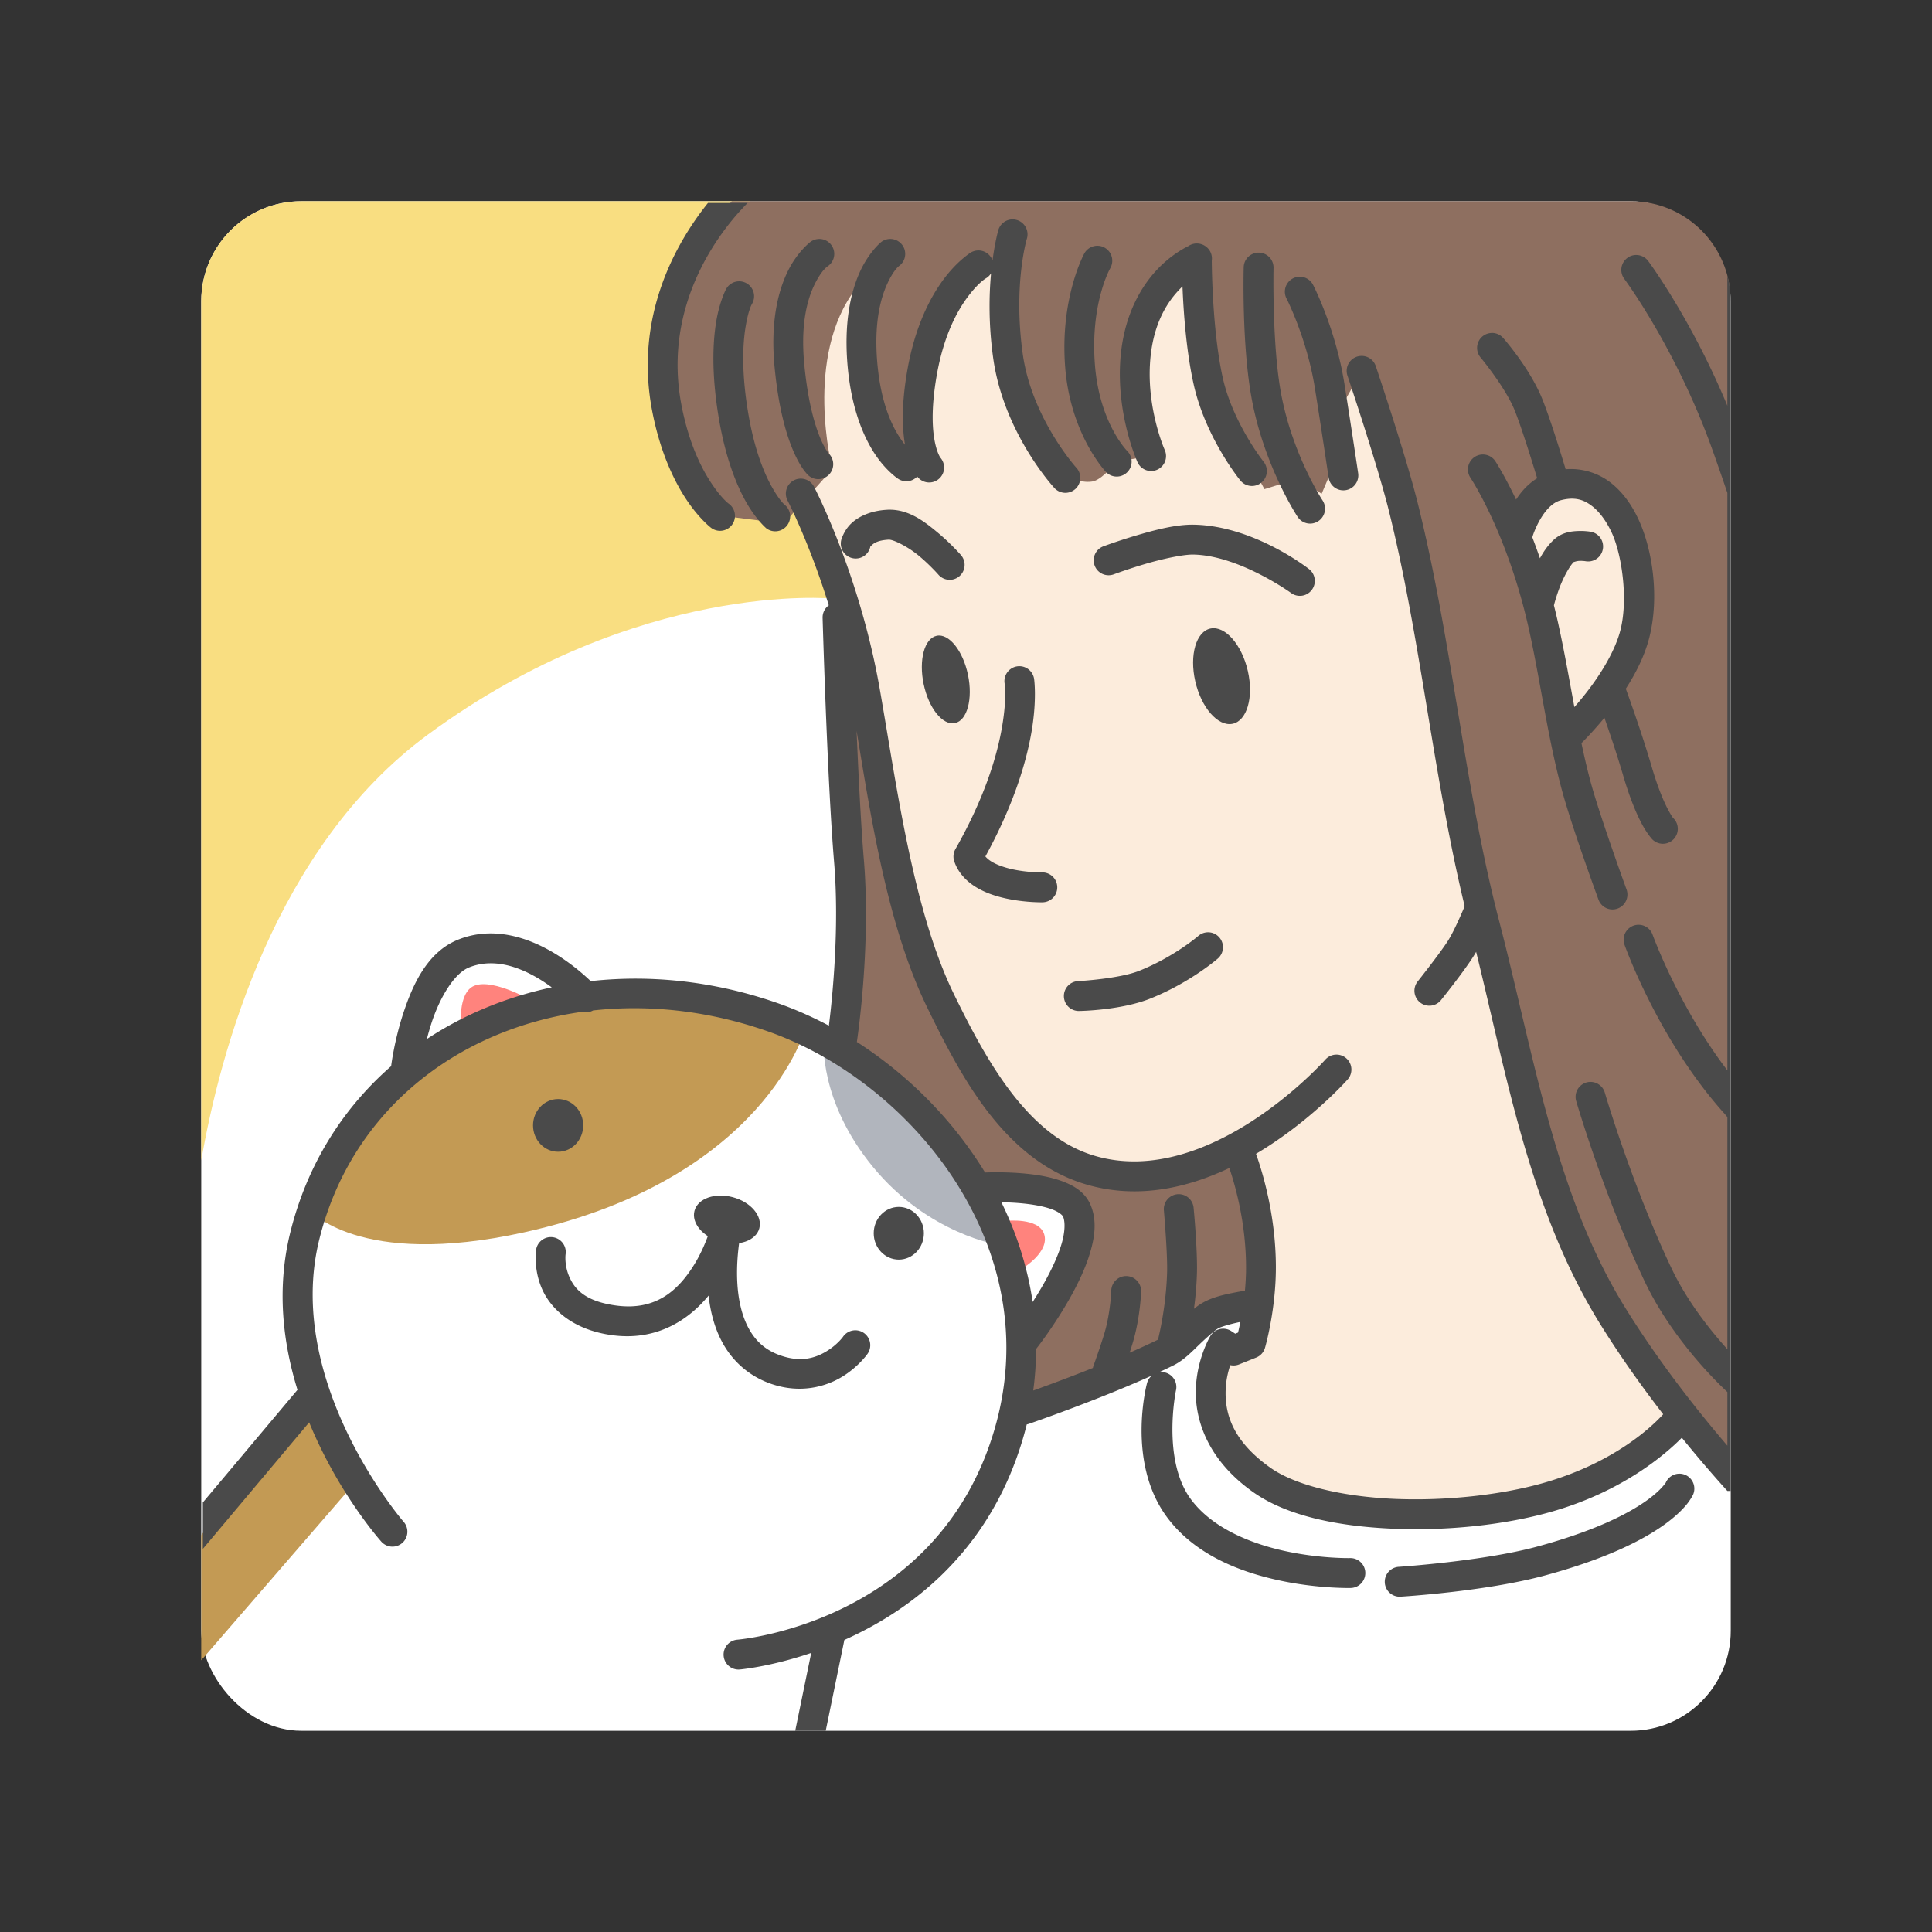 <svg width="192" height="192" version="1.1" viewBox="0 0 192 192" xmlns="http://www.w3.org/2000/svg">
 <rect x="0" y="0" width="192" height="192" fill="#333333" stroke="none"/>
 <rect x="20" y="20" width="152" height="152" rx="9.935" opacity=".63" style="fill:#fff;opacity:1"/>
 <path d="m120.61 135.17 0.956-1.646h2.73l0.576-10.122-1.827-9.255-8.949 3.049-8.907-2.252-10.008-11.626-7.165-22.112-4.777-24.734-3.639-7.409 1.365-21.657 56.07-2.622 29.684 116.38-7.961 5.699-12.056 3.192-12.965 0.684-9.099-3.875-4.549-6.383z" style="fill:#fcecdc;stroke-width:.148"/>
 <path d="m29.936 20c-5.504 0-9.935 4.432-9.935 9.935v85.383c1.856-10.678 7.288-31.102 22.52-42.314 20.932-15.409 40.26-13.516 40.26-13.516l-8.291-39.488h-44.553z" style="fill:#f9de81;stroke-width:.148"/>
 <path d="m72.721 20-4.791 5.803-2.894 10.639 1.609 8.383 4.869 6.408 6.375 0.799 4.834-5.414s-2.93-11.181 2.389-18.01c0.133 4.071 1.879 12.348 1.879 12.348l3.062 5.377 1.143-3.533 1.365-10.602 4.656-5.812 2.85 1.141 1.594 13.791 4.201 6.154s1.934 0.621 2.85 0.344c0.951-0.288 2.268-1.94 2.268-1.94l3.412-0.568-1.699-8.094 2.615-9.346 3.633-2.166 0.916 12.195 5.801 10.715 3.299-1.025 2.389 1.48 1.592-3.76 0.568-5.244 1.82-3.191 5.307 16.334 3.859 25.471 8.043 34.172 7.721 18.377 10.615 14.83 0.965 0.482v-118.38c-0.834-4.649-4.873-8.158-9.77-8.158h-89.344z" style="fill:#8e6f60;stroke-width:.148"/>
 <path d="m83.69 103.32 0.455-30.091-0.91-11.854 7.051 28.495 5.459 14.59 8.189 9.575 7.279 3.647 11.828-3.533 2.275 5.357-0.528 10.104-2.884 0.382-5.479 3.889-6.353 2.337-8.283 3.869-0.015-6.904 2.388-3.647 3.639-6.611-1.592-3.647-8.644-1.254-5.004-5.813-4.549-4.787z" style="fill:#8e6f60;stroke-width:.148"/>
 <ellipse transform="matrix(.978 -.206 .205 .979 0 0)" cx="78.202" cy="85.425" rx="2.252" ry="4.432" style="fill:#4a4a4a;paint-order:stroke fill markers;stroke-width:.148"/>
 <ellipse transform="matrix(.982 -.191 .222 .975 0 0)" cx="103.46" cy="89.186" rx="2.661" ry="4.86" style="fill:#4a4a4a;paint-order:stroke fill markers;stroke-width:.169"/>
 <path d="m30.937 138.8-3.659 4.416-7.279 9.347v12.436l15.695-18.135z" style="fill:#c39a54;stroke-width:.148"/>
 <path d="m45.817 102.07s-0.351-3.421 1.308-4.103c1.966-0.809 6.141 1.71 6.141 1.71z" style="fill:#ff837d;stroke-width:.148"/>
 <path d="m100.01 121.33 1.592 4.73s2.74-1.64 2.161-3.42c-0.544-1.674-3.753-1.311-3.753-1.311z" style="fill:#ff837d;stroke-width:.148"/>
 <path d="m30.691 120.19s4.853 5.922 21.382 2.28c23.924-5.272 27.978-20.289 27.978-20.289l-14.33-3.42-7.506 0.342-4.947 0.57-10.52 4.103-7.734 8.663z" style="fill:#c39a54;stroke-width:.148"/>
 <path d="m81.87 103.44s-0.531 5.944 4.891 12.538c5.487 6.675 12.51 7.751 12.51 7.751l-5.687-11.284z" style="fill:#b1b5bd;stroke-width:.148"/>
 <ellipse cx="89.322" cy="122.56" rx="2.493" ry="2.619" style="fill:#4a4a4a;paint-order:stroke fill markers;stroke-width:.148"/>
 <ellipse cx="55.465" cy="111.84" rx="2.493" ry="2.619" style="fill:#4a4a4a;paint-order:stroke fill markers;stroke-width:.148"/>
 <ellipse transform="matrix(.965 .261 -.26 .966 0 0)" cx="101.29" cy="98.097" rx="3.338" ry="2.297" style="fill:#4a4a4a;paint-order:stroke fill markers;stroke-width:.148"/>
 <path d="m149.88 51.272 3.056 10.236 2.895 11.284 5.227-6.851 1.85-10.639-4.343-6.609-4.906-0.322z" style="fill:#fcecdc;stroke-width:.148"/>
 <path d="m74.301 20.168-3.945 0.002c-3.095 3.862-7.394 11.211-5.529 20.748 0.8 4.091 2.19 6.934 3.412 8.766s2.383 2.734 2.383 2.734a1.483 1.486 0 1 0 1.785-2.371s-0.69-0.497-1.703-2.016c-1.013-1.518-2.239-3.975-2.965-7.686-2.046-10.464 4.298-17.908 6.562-20.178zm26.295 1.635a1.483 1.486 0 0 0-1.389 1.078s-0.321 1.107-0.572 3.006a1.483 1.486 0 0 0-1.375-0.998 1.483 1.486 0 0 0-0.805 0.221s-1.33 0.828-2.678 2.643c-1.348 1.815-2.84 4.696-3.596 8.975-0.599 3.387-0.534 5.795-0.24 7.475-0.162-0.202-0.341-0.442-0.537-0.742-0.853-1.306-1.853-3.534-2.199-7.184-0.38-4.006 0.269-6.517 0.939-8.004 0.67-1.487 1.217-1.848 1.217-1.848a1.483 1.486 0 0 0-0.885-2.678 1.483 1.486 0 0 0-0.922 0.32s-1.218 0.997-2.113 2.982c-0.895 1.986-1.611 5.062-1.19 9.508 0.387 4.078 1.548 6.809 2.672 8.529 1.124 1.72 2.356 2.514 2.356 2.514a1.483 1.486 0 0 0 1.877-0.244c0.04 0.052 0.07 0.088 0.07 0.088a1.483 1.486 0 1 0 2.197-1.996s0.033 0.063-0.072-0.141c-0.105-0.203-0.265-0.58-0.404-1.191-0.278-1.222-0.462-3.384 0.154-6.871 0.68-3.847 1.975-6.265 3.055-7.719 1.08-1.454 1.818-1.863 1.818-1.863a1.483 1.486 0 0 0 0.516-0.5c-0.202 2.185-0.257 5.083 0.213 8.434 1.05 7.485 6.062 12.879 6.062 12.879a1.483 1.486 0 1 0 2.186-2.008s-4.416-4.91-5.311-11.285c-0.965-6.88 0.406-11.451 0.406-11.451a1.483 1.486 0 0 0-1.451-1.928zm-19.244 1.945v0.002a1.483 1.486 0 0 0-0.789 0.273s-1.298 0.954-2.266 2.922c-0.967 1.968-1.747 5.038-1.324 9.496 0.378 3.985 1.117 6.584 1.805 8.232 0.344 0.824 0.675 1.41 0.939 1.809 0.265 0.399 0.537 0.682 0.537 0.682a1.483 1.486 0 1 0 2.076-2.121s0.01 0.023-0.145-0.209c-0.154-0.232-0.396-0.646-0.672-1.307-0.551-1.321-1.233-3.624-1.588-7.367-0.379-3.994 0.32-6.453 1.031-7.9 0.712-1.448 1.293-1.793 1.293-1.793a1.483 1.486 0 0 0-0.898-2.719zm37.57 0.447a1.483 1.486 0 0 0-0.82 0.258c-0.57 0.281-1.884 1.019-3.156 2.387-1.687 1.812-3.395 4.814-3.629 9.27-0.285 5.41 1.721 9.809 1.721 9.809a1.483 1.486 0 1 0 2.703-1.223s-1.705-3.839-1.463-8.43c0.199-3.785 1.562-6.028 2.838-7.398 0.136-0.146 0.268-0.279 0.398-0.404 0.101 2.561 0.376 6.455 1.117 9.76 1.195 5.324 4.613 9.498 4.613 9.498a1.483 1.486 0 1 0 2.307-1.867s-3.03-3.835-4.027-8.281c-1.004-4.473-1.092-10.655-1.1-11.66a1.483 1.486 0 0 0-0.65-1.461 1.483 1.486 0 0 0-0.852-0.256zm-9.871 0.229a1.483 1.486 0 0 0-1.299 0.775s-2.444 4.425-1.893 11.334c0.535 6.703 4.059 10.383 4.059 10.383a1.483 1.486 0 0 0 2.119-2.08s-2.758-2.744-3.221-8.539c-0.49-6.143 1.518-9.639 1.518-9.639a1.483 1.486 0 0 0-1.283-2.234zm16.045 0.682v0.002a1.483 1.486 0 0 0-1.498 1.469s-0.222 7.698 0.822 13.195c1.272 6.695 4.543 11.6 4.543 11.6a1.483 1.486 0 0 0 2.469-1.647s-2.952-4.471-4.1-10.51c-0.931-4.9-0.77-12.564-0.77-12.564a1.483 1.486 0 0 0-1.467-1.545zm37.574 0.234a1.483 1.486 0 0 0-1.238 2.391s5.179 6.95 8.773 17.049c0.582 1.637 1.053 3.002 1.459 4.205v57.385c-4.846-6.333-7.424-13.463-7.424-13.463a1.483 1.486 0 0 0-1.34-1.004 1.483 1.486 0 0 0-1.451 2.004s3.301 9.352 9.846 16.676c0.126 0.141 0.249 0.286 0.369 0.434v23.066c-1.702-1.882-3.992-4.753-5.547-8.029-3.981-8.388-6.625-17.445-6.625-17.445a1.483 1.486 0 0 0-1.428-1.092 1.483 1.486 0 0 0-1.418 1.924s2.676 9.214 6.793 17.889c2.658 5.601 7.026 9.893 8.225 11.01v5.33c-2.884-3.365-6.76-8.237-10.152-13.711-6.968-11.243-9.071-25.128-12.531-38.437-3.515-13.522-4.648-27.779-8.125-41.672-1.167-4.663-4.127-13.449-4.127-13.449a1.483 1.486 0 0 0-1.471-1.029 1.483 1.486 0 0 0-1.342 1.978s2.972 8.863 4.062 13.223c3.216 12.851 4.402 26.325 7.578 39.486a1.483 1.486 0 0 0-0.031 0.074s-0.956 2.314-1.639 3.379c-0.811 1.265-2.967 3.984-2.967 3.984a1.483 1.486 0 1 0 2.314 1.857s2.114-2.626 3.147-4.236c0.108-0.168 0.212-0.344 0.316-0.525 3.08 12.441 5.331 25.699 12.295 36.936 2.034 3.282 4.231 6.349 6.295 9.02-0.973 1.075-4.742 4.798-11.936 6.836-4.233 1.199-9.739 1.792-14.824 1.57-5.085-0.222-9.762-1.326-12.248-3.074-3.88-2.729-4.549-5.503-4.473-7.746 0.034-0.988 0.241-1.814 0.457-2.469a1.483 1.486 0 0 0 0.871-0.068l1.707-0.684a1.483 1.486 0 0 0 0.873-0.963s1.109-3.773 1.082-8.178c-0.03-4.99-1.295-9.198-1.975-11.107 0.435-0.258 0.858-0.521 1.268-0.787 4.726-3.07 7.84-6.602 7.84-6.602a1.483 1.486 0 1 0-2.221-1.971s-2.877 3.249-7.232 6.078c-4.355 2.829-10.014 5.102-15.588 3.508-6.632-1.897-10.723-9.193-14.086-16.092-4.09-8.391-5.68-20.716-7.381-30.381-2.012-11.434-6.516-20.035-6.516-20.035a1.483 1.486 0 0 0-1.318-0.816 1.483 1.486 0 0 0-1.309 2.195s2.147 4.116 4.086 10.393a1.483 1.486 0 0 0-0.613 1.27s0.456 16.03 1.141 24.244c0.55 6.598-0.183 13.595-0.516 16.26-1.671-0.888-3.382-1.642-5.113-2.246-4.557-1.59-9.194-2.38-13.711-2.424-1.635-0.016-3.254 0.068-4.848 0.244-0.696-0.665-1.954-1.77-3.568-2.746-1.874-1.133-4.343-2.154-6.979-1.975-0.878 0.06-1.774 0.252-2.674 0.619-3.035 1.237-4.474 4.489-5.385 7.24-0.911 2.751-1.217 5.236-1.217 5.236a1.483 1.486 0 0 0-0.01 0.078c-4.779 4.172-8.347 9.752-10.023 16.533-1.38 5.582-0.727 10.97 0.717 15.633l-9.404 11.191v4.615l10.566-12.574c2.894 7.071 7.133 11.811 7.133 11.811a1.483 1.486 0 1 0 2.225-1.963s-11.878-13.765-8.359-28c3.158-12.774 13.622-20.89 26.113-22.645a1.483 1.486 0 0 0 1.103-0.139c1.221-0.134 2.458-0.211 3.709-0.223 4.454-0.042 9.071 0.699 13.633 2.291 7.418 2.588 14.676 8.313 19.145 15.699 4.469 7.386 6.197 16.351 2.787 25.752-6.355 17.52-24.943 19.014-24.943 19.014a1.483 1.486 0 1 0 0.242 2.963s3.005-0.258 7.104-1.648l-1.59 7.736h3.031l1.853-9.025c6.165-2.752 13.462-8.02 17.092-18.025 0.412-1.135 0.755-2.266 1.033-3.393a1.483 1.486 0 0 0 0.229-0.062s6.723-2.313 12.199-4.789a1.483 1.486 0 0 0-0.49 0.811s-2.053 7.705 1.951 13.189c2.821 3.863 7.446 5.552 11.273 6.367 3.827 0.816 7.018 0.738 7.018 0.738a1.483 1.486 0 1 0-0.068-2.971s-2.867 0.063-6.332-0.676c-3.465-0.738-7.37-2.298-9.498-5.213-2.865-3.924-1.459-10.746-1.459-10.746a1.483 1.486 0 0 0-1.41-1.852 1.483 1.486 0 0 0-0.264 0.02c0.483-0.225 0.959-0.45 1.41-0.674 1.058-0.525 1.831-1.35 2.621-2.109 0.791-0.759 1.597-1.454 1.891-1.602 0.345-0.174 1.317-0.447 2.158-0.617-0.084 0.419-0.164 0.781-0.23 1.059l-0.281 0.111-0.373-0.248a1.483 1.486 0 0 0-2.092 0.469s-1.345 2.215-1.449 5.268 1.159 7.063 5.732 10.279c3.362 2.364 8.421 3.374 13.822 3.609 5.402 0.236 11.133-0.367 15.76-1.678 7.119-2.017 11.388-5.744 12.984-7.359 1.76 2.169 3.343 3.982 4.523 5.285h0.334v-118.27c-0.003-0.864-0.125-1.697-0.334-2.494v12.918c-3.585-8.643-7.857-14.369-7.857-14.369a1.483 1.486 0 0 0-1.137-0.611zm-33.488 2.162a1.483 1.486 0 0 0-1.318 2.186s2.021 3.941 2.811 8.898c0.722 4.532 1.361 8.875 1.361 8.875a1.483 1.486 0 1 0 2.936-0.434s-0.644-4.356-1.369-8.91c-0.875-5.495-3.103-9.793-3.103-9.793a1.483 1.486 0 0 0-1.316-0.822zm-55.705 0.455a1.483 1.486 0 0 0-1.31 0.756s-0.643 1.168-0.988 3.232c-0.345 2.064-0.482 5.169 0.236 9.5 0.676 4.074 1.783 6.786 2.768 8.508 0.984 1.722 1.984 2.559 1.984 2.559a1.483 1.486 0 0 0 1.838-2.33s-0.453-0.315-1.248-1.705c-0.795-1.39-1.791-3.75-2.416-7.518-0.671-4.044-0.525-6.809-0.238-8.521 0.287-1.712 0.625-2.227 0.625-2.227a1.483 1.486 0 0 0-1.25-2.254zm74.758 5.133a1.483 1.486 0 0 0-1.07 2.471s2.466 2.96 3.385 5.277c0.698 1.76 1.742 5.144 2.211 6.689-0.922 0.573-1.601 1.351-2.096 2.119-1.166-2.447-2.051-3.797-2.051-3.797a1.483 1.486 0 0 0-1.25-0.68 1.483 1.486 0 0 0-1.221 2.328s3.712 5.572 5.816 15.111c1.14 5.168 1.793 10.353 3.197 15.676 0.991 3.756 3.682 11.072 3.682 11.072a1.483 1.486 0 1 0 2.783-1.022s-2.707-7.434-3.598-10.811c-0.322-1.219-0.602-2.442-0.861-3.67 0.403-0.399 1.281-1.304 2.283-2.522 0.534 1.532 1.254 3.661 1.863 5.736 0.685 2.336 1.346 3.856 1.863 4.824 0.517 0.968 1.012 1.504 1.012 1.504a1.483 1.486 0 1 0 2.102-2.096s-0.097-0.059-0.5-0.812c-0.403-0.754-0.993-2.083-1.631-4.258-1.049-3.575-2.413-7.315-2.584-7.783 1.01-1.563 1.919-3.346 2.375-5.242 0.949-3.948 0.274-8.43-0.992-11.318-0.565-1.288-1.439-2.774-2.844-3.885-1.053-0.833-2.464-1.399-4.057-1.389-0.152 9.95e-4 -0.306 0.008-0.461 0.02-0.473-1.573-1.501-4.911-2.287-6.893-1.239-3.125-3.894-6.119-3.894-6.119a1.483 1.486 0 0 0-1.176-0.533zm8.094 16.471c0.778 0.024 1.369 0.321 1.943 0.775 0.835 0.661 1.53 1.752 1.967 2.748 0.931 2.123 1.56 6.365 0.824 9.428-0.52 2.166-2.051 4.591-3.478 6.404-0.397 0.505-0.777 0.955-1.125 1.352-0.507-2.725-0.984-5.486-1.605-8.301-0.136-0.617-0.279-1.22-0.428-1.807 0-5e-3 0.2-0.814 0.574-1.799 0.375-0.988 0.985-2.116 1.406-2.522-0.057 0.054 0.208-0.086 0.549-0.1 0.341-0.013 0.613 0.033 0.613 0.033a1.483 1.486 0 1 0 0.52-2.928s-0.561-0.101-1.248-0.074c-0.687 0.027-1.646 0.116-2.486 0.924-0.554 0.532-0.977 1.153-1.318 1.787-0.251-0.733-0.504-1.429-0.758-2.086a1.483 1.486 0 0 0 0.064-0.207s0.983-3.021 2.793-3.481c0.447-0.113 0.84-0.159 1.193-0.148zm-67.977 1.092c-0.065 8.96e-4 -0.131 0.004-0.197 0.008-1.685 0.094-2.884 0.698-3.592 1.389-0.708 0.691-0.953 1.578-0.953 1.578a1.483 1.486 0 1 0 2.885 0.682s-0.048 0.053 0.139-0.129c0.187-0.182 0.579-0.489 1.685-0.551 0.437-0.024 1.881 0.671 2.994 1.6 1.113 0.928 1.949 1.883 1.949 1.883a1.483 1.486 0 1 0 2.234-1.955s-0.964-1.111-2.285-2.213c-1.28-1.067-2.847-2.32-4.859-2.291zm30.277 1.488c-1.784-0.029-3.893 0.536-5.701 1.07-1.809 0.535-3.258 1.074-3.258 1.074a1.483 1.486 0 1 0 1.035 2.785s1.36-0.509 3.061-1.012c1.7-0.503 3.803-0.964 4.814-0.947 4.539 0.075 9.707 3.805 9.707 3.805a1.483 1.486 0 1 0 1.787-2.373s-5.437-4.304-11.445-4.402zm-17.287 14.066a1.483 1.486 0 0 0-1.502 1.738s0.233 1.353-0.24 4.188c-0.473 2.834-1.677 7.013-4.652 12.254a1.483 1.486 0 0 0-0.115 1.211c0.409 1.209 1.307 2.062 2.246 2.617 0.939 0.555 1.955 0.869 2.902 1.076 1.895 0.414 3.598 0.379 3.598 0.379a1.483 1.486 0 1 0-0.047-2.971s-1.421 0.016-2.918-0.311c-0.749-0.164-1.494-0.419-2.027-0.734-0.295-0.174-0.502-0.353-0.66-0.539 2.841-5.191 4.095-9.462 4.602-12.492 0.531-3.176 0.24-5.143 0.24-5.143a1.483 1.486 0 0 0-1.426-1.273zm-16.215 6.422c1.474 8.909 3.112 19.479 7.008 27.471 3.405 6.984 7.746 15.302 15.939 17.646 5.061 1.447 9.968 0.286 14.098-1.672 0.627 1.859 1.633 5.487 1.658 9.711 0.01 0.863-0.039 1.7-0.111 2.482-0.265 0.043-0.557 0.094-0.887 0.158-0.972 0.188-2.089 0.418-3.057 0.906-0.41 0.207-0.776 0.461-1.119 0.736 0.14-1.05 0.253-2.23 0.293-3.471 0.075-2.369-0.328-6.551-0.328-6.551a1.483 1.486 0 0 0-1.488-1.371 1.483 1.486 0 0 0-1.465 1.643s0.377 4.305 0.316 6.184c-0.101 3.157-0.705 5.824-0.904 6.633-0.874 0.429-1.828 0.864-2.816 1.295 0.203-0.623 0.401-1.27 0.531-1.803 0.554-2.259 0.605-4.264 0.605-4.264a1.483 1.486 0 0 0-1.461-1.547 1.483 1.486 0 0 0-1.504 1.463s-0.053 1.732-0.52 3.637c-0.277 1.13-1.238 3.793-1.238 3.793a1.483 1.486 0 0 0-0.068 0.24c-2.396 0.955-4.577 1.757-5.928 2.244 0.188-1.389 0.278-2.765 0.281-4.125 0.083-0.105 1.817-2.313 3.375-5.084 0.798-1.419 1.553-2.982 2.012-4.551 0.459-1.569 0.675-3.204 0.012-4.725-0.556-1.275-1.707-1.918-2.84-2.332-1.133-0.414-2.372-0.618-3.549-0.736-1.177-0.118-2.301-0.142-3.133-0.137-0.391 2e-3 -0.71 0.013-0.945 0.021-3.231-5.296-7.719-9.755-12.742-12.977a1.483 1.486 0 0 0 0.002-0.002s1.43-9.293 0.693-18.129c-0.285-3.424-0.53-8.3-0.721-12.789zm34.99 20.021a1.483 1.486 0 0 0-1.047 0.377s-2.388 2.064-5.852 3.449c-2.002 0.8-6.016 1.023-6.016 1.023a1.483 1.486 0 1 0 0.102 2.969s4.069-0.055 7.014-1.232c3.974-1.589 6.693-3.965 6.693-3.965a1.483 1.486 0 0 0-0.895-2.621zm-71.258 3.082c1.662 0.022 3.307 0.695 4.744 1.565 0.443 0.268 0.855 0.55 1.23 0.826-4.493 0.957-8.707 2.689-12.41 5.133 0.136-0.532 0.298-1.1 0.49-1.682 0.805-2.431 2.209-4.822 3.686-5.424 0.744-0.303 1.504-0.428 2.26-0.418zm50.658 23.748c0.644 0.01 1.393 0.042 2.16 0.119 1.03 0.103 2.077 0.294 2.828 0.568 0.751 0.275 1.087 0.613 1.139 0.732 0.214 0.491 0.217 1.474-0.141 2.697-0.358 1.223-1.022 2.63-1.752 3.928-0.372 0.661-0.757 1.292-1.127 1.867-0.514-3.488-1.592-6.82-3.107-9.912zm-27.213 0.35a1.483 1.486 0 0 0-1.391 1.117s-0.013 0.059-0.014 0.064h-0.002s-0.534 2.538-2.049 4.889c-1.515 2.351-3.679 4.355-7.566 3.85-3.192-0.415-4.192-1.693-4.703-2.859-0.511-1.167-0.373-2.228-0.373-2.228a1.483 1.486 0 1 0-2.936-0.418s-0.276 1.859 0.594 3.844 3.047 4.091 7.035 4.609c4.366 0.568 7.524-1.513 9.518-3.939 0.179 1.556 0.565 3.169 1.371 4.654 0.968 1.784 2.589 3.354 4.914 4.137 2.889 0.972 5.383 0.248 6.986-0.727 1.603-0.974 2.498-2.24 2.498-2.24a1.483 1.486 0 1 0-2.418-1.719s-0.55 0.769-1.617 1.418c-1.068 0.649-2.476 1.133-4.504 0.451-1.623-0.546-2.577-1.494-3.254-2.74-0.677-1.246-1.011-2.813-1.111-4.359-0.201-3.093 0.506-5.959 0.506-5.959 0-6e-3 0.016-0.064 0.016-0.064a1.483 1.486 0 0 0-1.5-1.779zm94.607 26.623a1.483 1.486 0 0 0-1.371 0.895s0.019-9.8e-4 -0.248 0.316c-0.267 0.317-0.767 0.826-1.647 1.455-1.758 1.258-5.032 2.994-10.902 4.584-5.34 1.447-13.695 2.004-13.695 2.004a1.483 1.486 0 1 0 0.186 2.965s8.392-0.504 14.281-2.1c6.125-1.66 9.732-3.516 11.855-5.035 1.062-0.76 1.751-1.436 2.189-1.957 0.439-0.521 0.684-1.014 0.684-1.014a1.483 1.486 0 0 0-1.332-2.113z" style="fill:#4a4a4a;paint-order:stroke fill markers;stroke-width:.212"/>
</svg>
